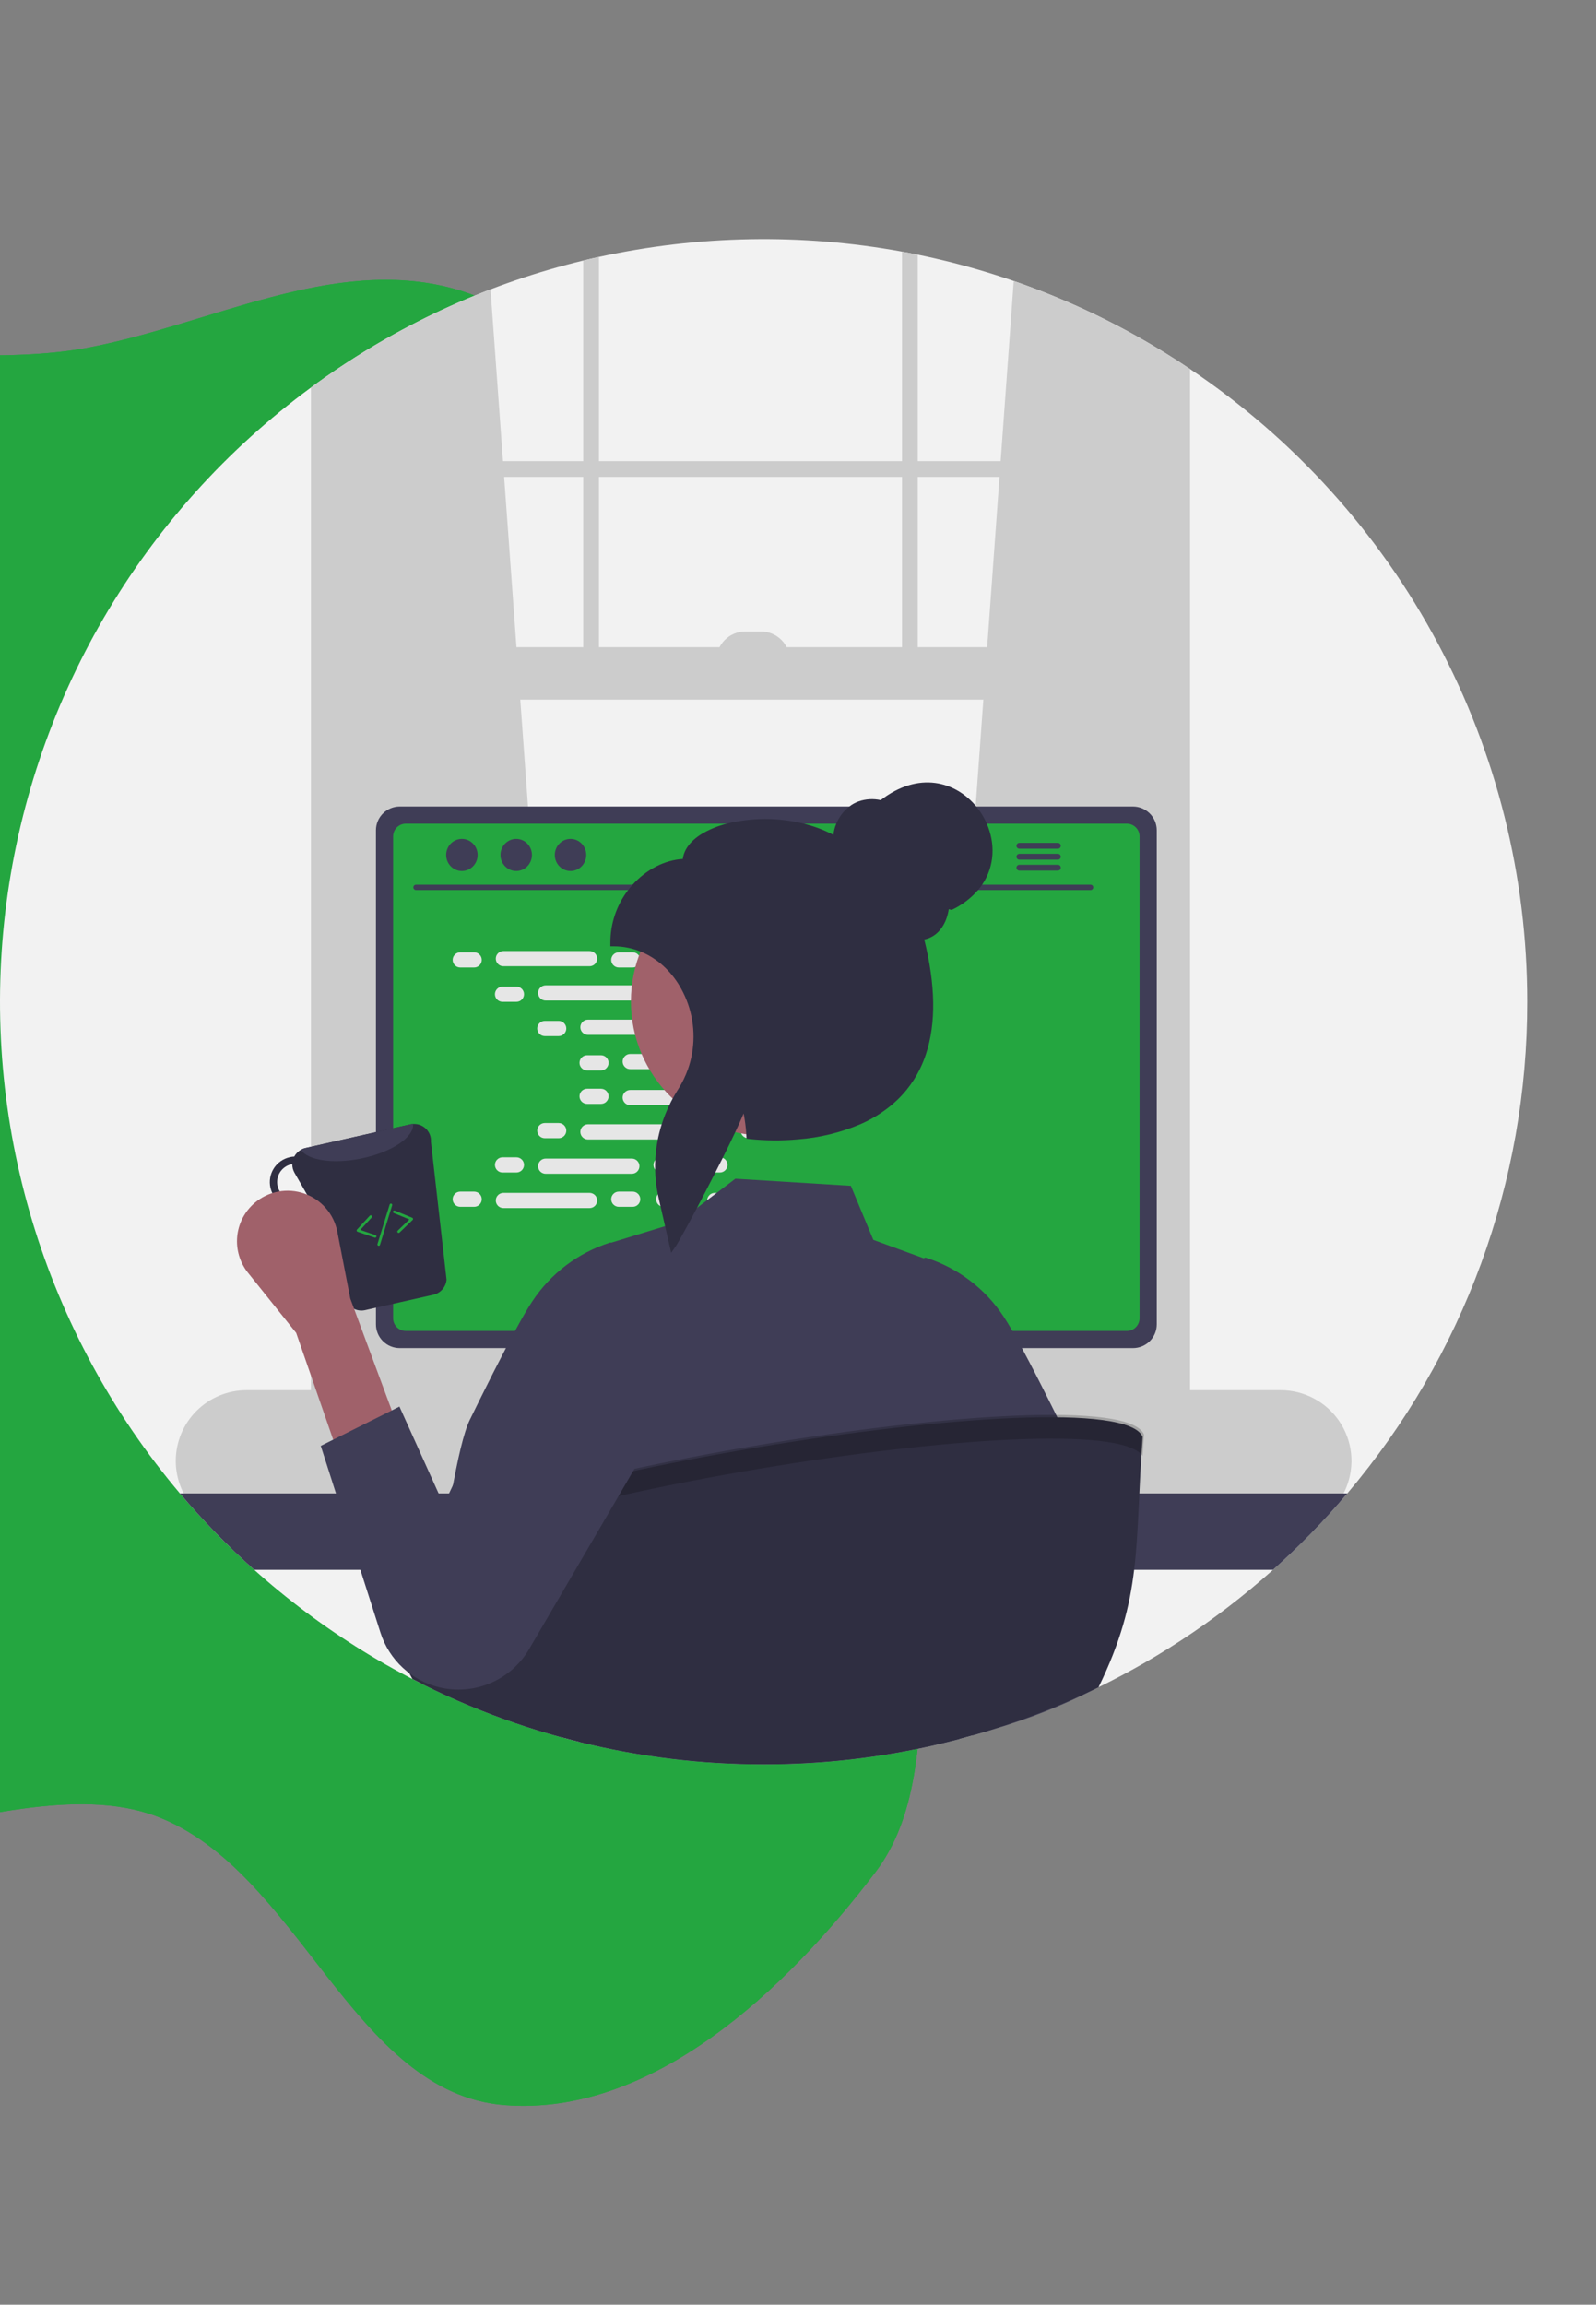 <svg width="534" height="771" viewBox="0 0 534 771" fill="none" xmlns="http://www.w3.org/2000/svg">
<rect x="0" y="0" width="534" height="771" fill="#808080" stroke="none"/>
<path fill-rule="evenodd" clip-rule="evenodd" d="M371.873 313.057C404.822 356.486 494.041 378.898 481.23 431.884C468.083 486.258 366.847 454.639 327.926 494.821C295.962 527.82 320.671 589.744 292.885 626.331C262.987 665.698 218.168 708.074 168.885 704.231C117.902 700.256 100.109 625.562 52.24 607.568C-0.07 587.904 -91.926 649.991 -113.048 598.253C-138.824 535.112 -37.739 483.119 -25.989 415.939C-20.158 382.597 -52.539 355.038 -65.006 323.569C-88.182 265.068 -157.571 206.746 -131.561 149.449C-108.68 99.046 -25.359 126.558 29.051 116.376C70.203 108.674 111.043 85.602 151.471 96.482C191.369 107.219 212.575 149.894 245.643 174.665C271.55 194.072 304.087 203.229 325.901 227.145C348.067 251.446 351.993 286.853 371.873 313.057Z" fill="#24A640"/>
<path fill-rule="evenodd" clip-rule="evenodd" d="M371.873 313.057C404.822 356.486 494.041 378.898 481.23 431.884C468.083 486.258 366.847 454.639 327.926 494.821C295.962 527.82 320.671 589.744 292.885 626.331C262.987 665.698 218.168 708.074 168.885 704.231C117.902 700.256 100.109 625.562 52.24 607.568C-0.07 587.904 -91.926 649.991 -113.048 598.253C-138.824 535.112 -37.739 483.119 -25.989 415.939C-20.158 382.597 -52.539 355.038 -65.006 323.569C-88.182 265.068 -157.571 206.746 -131.561 149.449C-108.68 99.046 -25.359 126.558 29.051 116.376C70.203 108.674 111.043 85.602 151.471 96.482C191.369 107.219 212.575 149.894 245.643 174.665C271.55 194.072 304.087 203.229 325.901 227.145C348.067 251.446 351.993 286.853 371.873 313.057Z" fill="#24A640"/>
<g clip-path="url(#clip0_22_203)">
<path d="M511 335.109C511.089 395.328 489.755 453.621 450.803 499.596C449.388 501.273 447.947 502.924 446.48 504.566C429.209 523.959 409.091 540.624 386.813 553.99C381.703 557.053 376.481 559.94 371.147 562.65C370.608 562.923 370.06 563.197 369.52 563.462C368.875 563.788 368.221 564.106 367.566 564.424C354.069 571.02 340.009 576.403 325.555 580.507C324.052 580.931 322.546 581.343 321.037 581.743C302.023 586.766 282.49 589.577 262.829 590.12C261.803 590.147 260.796 590.164 259.823 590.182C259.478 590.191 259.142 590.2 258.806 590.2C257.701 590.208 256.605 590.217 255.5 590.217C234.781 590.232 214.136 587.734 194.021 582.776C192.005 582.281 189.998 581.761 188 581.213C177.476 578.345 167.149 574.797 157.084 570.594C151.779 568.387 146.569 566.007 141.453 563.453C140.295 562.87 139.137 562.288 137.997 561.687C137.51 561.449 137.033 561.193 136.555 560.946C109.289 546.576 84.837 527.422 64.37 504.398C62.956 502.818 61.568 501.212 60.197 499.596C37.647 472.9 20.825 441.866 10.775 408.415C0.725 374.964 -2.34 339.809 1.77 305.128C5.88 270.446 17.078 236.977 34.669 206.791C52.26 176.606 75.871 150.349 104.039 129.645C105.489 128.577 106.948 127.517 108.424 126.485C108.716 126.281 109.007 126.078 109.299 125.875C135.241 107.732 164.358 94.603 195.144 87.168C196.894 86.735 198.645 86.329 200.413 85.95C233.758 78.667 268.219 78.064 301.799 84.175C303.559 84.502 305.318 84.837 307.069 85.199C337.579 91.448 366.678 103.246 392.913 120.005C393.497 120.376 394.08 120.747 394.664 121.135C395.839 121.894 397.015 122.671 398.173 123.457C432.927 146.786 461.398 178.295 481.074 215.206C500.751 252.117 511.028 293.295 511 335.109Z" fill="#F2F2F2"/>
<path d="M190.962 467.085L109.299 474.324L108.424 474.403V126.484C108.716 126.281 109.007 126.078 109.299 125.875C126.319 113.989 144.729 104.224 164.121 96.798L168.294 154.264L168.674 159.525L172.803 216.514L174.076 234.045L190.812 465.055L190.962 467.085Z" fill="#CCCCCC"/>
<path d="M392.913 120.005C393.497 120.376 394.08 120.747 394.664 121.135V474.403L392.913 474.244L312.134 467.085L312.285 465.055L329.02 234.045L330.293 216.514L334.422 159.525L334.802 154.264L339.179 94C358.051 100.532 376.086 109.26 392.913 120.005Z" fill="#CCCCCC"/>
<path d="M392.913 120.005V479.223C392.913 486.117 388.157 491.722 382.304 491.722H119.908C115.063 491.722 110.952 487.874 109.706 482.621C109.434 481.509 109.297 480.368 109.299 479.223V125.875C109.007 126.078 108.716 126.281 108.424 126.484C106.948 127.517 105.489 128.577 104.039 129.645V479.223C103.961 484.459 105.919 489.522 109.503 493.347C111.382 495.312 113.758 496.734 116.381 497.46C117.53 497.772 118.717 497.93 119.908 497.928H382.304C383.498 497.929 384.688 497.772 385.84 497.46C392.895 495.562 398.173 488.112 398.173 479.223V123.457C397.015 122.671 395.839 121.894 394.664 121.135C394.08 120.747 393.497 120.376 392.913 120.005Z" fill="#CCCCCC"/>
<path d="M395.545 154.267H106.669V159.528H395.545V154.267Z" fill="#CCCCCC"/>
<path d="M195.144 87.168C196.894 86.735 198.645 86.329 200.413 85.95V228.784H195.144V87.168Z" fill="#CCCCCC"/>
<path d="M301.799 84.175C303.559 84.502 305.318 84.837 307.069 85.199V228.784H301.799V84.175Z" fill="#CCCCCC"/>
<path d="M428.471 465.055H82.52C76.232 465.055 70.201 467.549 65.754 471.989C61.307 476.429 58.809 482.451 58.809 488.73C58.809 495.009 61.307 501.031 65.754 505.471C70.201 509.91 76.232 512.405 82.52 512.405H428.471C431.838 512.405 435.167 511.688 438.234 510.302C441.302 508.915 444.038 506.89 446.259 504.363C447.264 503.221 448.158 501.985 448.929 500.673C449.525 499.667 450.042 498.617 450.476 497.531C451.92 493.939 452.46 490.048 452.048 486.2C451.636 482.352 450.284 478.663 448.112 475.457C445.94 472.252 443.014 469.627 439.589 467.813C436.165 466 432.347 465.053 428.471 465.055Z" fill="#CCCCCC"/>
<path d="M395.545 216.513H108.425V234.047H395.545V216.513Z" fill="#CCCCCC"/>
<path d="M249.351 211.253H254.619C255.888 211.253 257.144 211.502 258.316 211.987C259.487 212.472 260.552 213.182 261.449 214.077C262.346 214.973 263.057 216.036 263.543 217.206C264.028 218.376 264.278 219.63 264.278 220.897H239.693C239.693 218.339 240.71 215.886 242.522 214.077C244.333 212.269 246.79 211.253 249.351 211.253H249.351Z" fill="#CCCCCC"/>
<path d="M450.803 499.596C443.123 508.683 434.815 517.222 425.942 525.151H85.058C76.184 517.222 67.877 508.683 60.197 499.596H450.803Z" fill="#3F3D56"/>
<path d="M284.038 411.085H226.643C226.334 411.082 226.027 411.129 225.733 411.226C225.11 411.418 224.565 411.805 224.178 412.329C223.792 412.854 223.584 413.488 223.585 414.139V504.672H287.106V414.139C287.106 413.738 287.026 413.34 286.871 412.969C286.717 412.598 286.491 412.261 286.206 411.977C285.921 411.694 285.583 411.469 285.211 411.316C284.839 411.163 284.441 411.084 284.038 411.085ZM262.316 455.751C262.318 457.22 261.833 458.647 260.937 459.812C260.082 460.942 258.893 461.775 257.538 462.195C256.183 462.614 254.731 462.599 253.385 462.15C252.04 461.702 250.869 460.843 250.038 459.695C249.207 458.547 248.758 457.167 248.754 455.751V445.247C248.771 443.462 249.493 441.756 250.763 440.5C252.032 439.243 253.748 438.539 255.535 438.539C257.323 438.539 259.038 439.243 260.308 440.5C261.578 441.756 262.3 443.462 262.316 445.247V455.751Z" fill="#2F2E41"/>
<path d="M223.39 501.777V510.507C223.39 510.959 223.569 511.394 223.889 511.715C224.209 512.036 224.643 512.217 225.096 512.219H285.594C286.047 512.216 286.48 512.034 286.8 511.713C287.119 511.392 287.299 510.959 287.3 510.507V501.777H223.39Z" fill="#3F3D56"/>
<path d="M379.077 269.804H133.744C131.636 269.807 129.615 270.644 128.124 272.131C126.633 273.618 125.792 275.635 125.787 277.74V443.04C125.789 445.146 126.628 447.166 128.12 448.656C129.611 450.145 131.634 450.983 133.744 450.984H379.077C381.187 450.983 383.21 450.145 384.702 448.656C386.193 447.166 387.032 445.146 387.034 443.04V277.74C387.029 275.635 386.189 273.618 384.697 272.131C383.206 270.644 381.185 269.807 379.077 269.804Z" fill="#3F3D56"/>
<path d="M377.026 275.542H135.786C134.658 275.544 133.576 275.994 132.779 276.791C131.982 277.589 131.534 278.67 131.534 279.797V441.001C131.536 442.126 131.984 443.205 132.782 444.001C133.579 444.797 134.659 445.245 135.786 445.247H377.026C378.153 445.245 379.234 444.797 380.031 444.001C380.828 443.205 381.277 442.126 381.279 441.001V279.797C381.278 278.67 380.831 277.589 380.033 276.791C379.236 275.994 378.155 275.544 377.026 275.542Z" fill="#24A640"/>
<path d="M332.627 512.078L330.399 501.512C330.307 501.081 330.108 500.68 329.821 500.345C329.534 500.011 329.167 499.753 328.755 499.596C328.457 499.479 328.139 499.419 327.818 499.42H188.743C188.422 499.419 188.104 499.479 187.806 499.596C187.393 499.753 187.027 500.011 186.74 500.345C186.453 500.68 186.254 501.081 186.161 501.512L183.933 512.078C183.853 512.462 183.859 512.858 183.951 513.239C184.044 513.62 184.22 513.976 184.467 514.28C184.714 514.584 185.027 514.83 185.381 514.999C185.735 515.168 186.122 515.255 186.515 515.256H330.037C330.431 515.258 330.82 515.171 331.175 515.001C331.53 514.831 331.843 514.583 332.088 514.276C332.336 513.973 332.513 513.618 332.606 513.238C332.699 512.858 332.707 512.461 332.627 512.078Z" fill="#2F2E41"/>
<path d="M193.751 501.323H190.194C189.955 501.323 189.762 501.516 189.762 501.754V503.54C189.762 503.778 189.955 503.971 190.194 503.971H193.751C193.989 503.971 194.183 503.778 194.183 503.54V501.754C194.183 501.516 193.989 501.323 193.751 501.323Z" fill="#3F3D56"/>
<path d="M202.592 501.323H199.035C198.796 501.323 198.603 501.516 198.603 501.754V503.54C198.603 503.778 198.796 503.971 199.035 503.971H202.592C202.83 503.971 203.024 503.778 203.024 503.54V501.754C203.024 501.516 202.83 501.323 202.592 501.323Z" fill="#3F3D56"/>
<path d="M211.433 501.323H207.876C207.637 501.323 207.444 501.516 207.444 501.754V503.54C207.444 503.778 207.637 503.971 207.876 503.971H211.433C211.671 503.971 211.864 503.778 211.864 503.54V501.754C211.864 501.516 211.671 501.323 211.433 501.323Z" fill="#3F3D56"/>
<path d="M220.274 501.323H216.716C216.478 501.323 216.285 501.516 216.285 501.754V503.54C216.285 503.778 216.478 503.971 216.716 503.971H220.274C220.512 503.971 220.705 503.778 220.705 503.54V501.754C220.705 501.516 220.512 501.323 220.274 501.323Z" fill="#3F3D56"/>
<path d="M229.114 501.323H225.557C225.319 501.323 225.126 501.516 225.126 501.754V503.54C225.126 503.778 225.319 503.971 225.557 503.971H229.114C229.353 503.971 229.546 503.778 229.546 503.54V501.754C229.546 501.516 229.353 501.323 229.114 501.323Z" fill="#3F3D56"/>
<path d="M237.955 501.323H234.398C234.16 501.323 233.966 501.516 233.966 501.754V503.54C233.966 503.778 234.16 503.971 234.398 503.971H237.955C238.194 503.971 238.387 503.778 238.387 503.54V501.754C238.387 501.516 238.194 501.323 237.955 501.323Z" fill="#3F3D56"/>
<path d="M246.796 501.323H243.239C243 501.323 242.807 501.516 242.807 501.754V503.54C242.807 503.778 243 503.971 243.239 503.971H246.796C247.034 503.971 247.228 503.778 247.228 503.54V501.754C247.228 501.516 247.034 501.323 246.796 501.323Z" fill="#3F3D56"/>
<path d="M255.637 501.323H252.08C251.841 501.323 251.648 501.516 251.648 501.754V503.54C251.648 503.778 251.841 503.971 252.08 503.971H255.637C255.875 503.971 256.068 503.778 256.068 503.54V501.754C256.068 501.516 255.875 501.323 255.637 501.323Z" fill="#3F3D56"/>
<path d="M264.478 501.323H260.92C260.682 501.323 260.489 501.516 260.489 501.754V503.54C260.489 503.778 260.682 503.971 260.92 503.971H264.478C264.716 503.971 264.909 503.778 264.909 503.54V501.754C264.909 501.516 264.716 501.323 264.478 501.323Z" fill="#3F3D56"/>
<path d="M273.319 501.323H269.761C269.523 501.323 269.33 501.516 269.33 501.754V503.54C269.33 503.778 269.523 503.971 269.761 503.971H273.319C273.557 503.971 273.75 503.778 273.75 503.54V501.754C273.75 501.516 273.557 501.323 273.319 501.323Z" fill="#3F3D56"/>
<path d="M282.159 501.323H278.602C278.364 501.323 278.171 501.516 278.171 501.754V503.54C278.171 503.778 278.364 503.971 278.602 503.971H282.159C282.398 503.971 282.591 503.778 282.591 503.54V501.754C282.591 501.516 282.398 501.323 282.159 501.323Z" fill="#3F3D56"/>
<path d="M291 501.323H287.443C287.205 501.323 287.011 501.516 287.011 501.754V503.54C287.011 503.778 287.205 503.971 287.443 503.971H291C291.239 503.971 291.432 503.778 291.432 503.54V501.754C291.432 501.516 291.239 501.323 291 501.323Z" fill="#3F3D56"/>
<path d="M299.841 501.323H296.284C296.045 501.323 295.852 501.516 295.852 501.754V503.54C295.852 503.778 296.045 503.971 296.284 503.971H299.841C300.079 503.971 300.273 503.778 300.273 503.54V501.754C300.273 501.516 300.079 501.323 299.841 501.323Z" fill="#3F3D56"/>
<path d="M308.682 501.323H305.125C304.886 501.323 304.693 501.516 304.693 501.754V503.54C304.693 503.778 304.886 503.971 305.125 503.971H308.682C308.92 503.971 309.113 503.778 309.113 503.54V501.754C309.113 501.516 308.92 501.323 308.682 501.323Z" fill="#3F3D56"/>
<path d="M317.523 501.323H313.965C313.727 501.323 313.534 501.516 313.534 501.754V503.54C313.534 503.778 313.727 503.971 313.965 503.971H317.523C317.761 503.971 317.954 503.778 317.954 503.54V501.754C317.954 501.516 317.761 501.323 317.523 501.323Z" fill="#3F3D56"/>
<path d="M326.364 501.323H322.806C322.568 501.323 322.375 501.516 322.375 501.754V503.54C322.375 503.778 322.568 503.971 322.806 503.971H326.364C326.602 503.971 326.795 503.778 326.795 503.54V501.754C326.795 501.516 326.602 501.323 326.364 501.323Z" fill="#3F3D56"/>
<path d="M193.647 505.736H190.089C189.851 505.736 189.658 505.929 189.658 506.167V507.954C189.658 508.192 189.851 508.384 190.089 508.384H193.647C193.885 508.384 194.078 508.192 194.078 507.954V506.167C194.078 505.929 193.885 505.736 193.647 505.736Z" fill="#3F3D56"/>
<path d="M202.487 505.736H198.93C198.692 505.736 198.499 505.929 198.499 506.167V507.954C198.499 508.192 198.692 508.384 198.93 508.384H202.487C202.726 508.384 202.919 508.192 202.919 507.954V506.167C202.919 505.929 202.726 505.736 202.487 505.736Z" fill="#3F3D56"/>
<path d="M211.328 505.736H207.771C207.533 505.736 207.339 505.929 207.339 506.167V507.954C207.339 508.192 207.533 508.384 207.771 508.384H211.328C211.567 508.384 211.76 508.192 211.76 507.954V506.167C211.76 505.929 211.567 505.736 211.328 505.736Z" fill="#3F3D56"/>
<path d="M220.169 505.736H216.612C216.374 505.736 216.18 505.929 216.18 506.167V507.954C216.18 508.192 216.374 508.384 216.612 508.384H220.169C220.407 508.384 220.601 508.192 220.601 507.954V506.167C220.601 505.929 220.407 505.736 220.169 505.736Z" fill="#3F3D56"/>
<path d="M229.01 505.736H225.453C225.214 505.736 225.021 505.929 225.021 506.167V507.954C225.021 508.192 225.214 508.384 225.453 508.384H229.01C229.248 508.384 229.442 508.192 229.442 507.954V506.167C229.442 505.929 229.248 505.736 229.01 505.736Z" fill="#3F3D56"/>
<path d="M237.851 505.736H234.294C234.055 505.736 233.862 505.929 233.862 506.167V507.954C233.862 508.192 234.055 508.384 234.294 508.384H237.851C238.089 508.384 238.282 508.192 238.282 507.954V506.167C238.282 505.929 238.089 505.736 237.851 505.736Z" fill="#3F3D56"/>
<path d="M246.692 505.736H243.134C242.896 505.736 242.703 505.929 242.703 506.167V507.954C242.703 508.192 242.896 508.384 243.134 508.384H246.692C246.93 508.384 247.123 508.192 247.123 507.954V506.167C247.123 505.929 246.93 505.736 246.692 505.736Z" fill="#3F3D56"/>
<path d="M255.532 505.736H251.975C251.737 505.736 251.544 505.929 251.544 506.167V507.954C251.544 508.192 251.737 508.384 251.975 508.384H255.532C255.771 508.384 255.964 508.192 255.964 507.954V506.167C255.964 505.929 255.771 505.736 255.532 505.736Z" fill="#3F3D56"/>
<path d="M264.373 505.736H260.816C260.578 505.736 260.384 505.929 260.384 506.167V507.954C260.384 508.192 260.578 508.384 260.816 508.384H264.373C264.612 508.384 264.805 508.192 264.805 507.954V506.167C264.805 505.929 264.612 505.736 264.373 505.736Z" fill="#3F3D56"/>
<path d="M273.214 505.736H269.657C269.418 505.736 269.225 505.929 269.225 506.167V507.954C269.225 508.192 269.418 508.384 269.657 508.384H273.214C273.452 508.384 273.646 508.192 273.646 507.954V506.167C273.646 505.929 273.452 505.736 273.214 505.736Z" fill="#3F3D56"/>
<path d="M282.055 505.736H278.498C278.259 505.736 278.066 505.929 278.066 506.167V507.954C278.066 508.192 278.259 508.384 278.498 508.384H282.055C282.293 508.384 282.486 508.192 282.486 507.954V506.167C282.486 505.929 282.293 505.736 282.055 505.736Z" fill="#3F3D56"/>
<path d="M290.896 505.736H287.339C287.1 505.736 286.907 505.929 286.907 506.167V507.954C286.907 508.192 287.1 508.384 287.339 508.384H290.896C291.134 508.384 291.327 508.192 291.327 507.954V506.167C291.327 505.929 291.134 505.736 290.896 505.736Z" fill="#3F3D56"/>
<path d="M299.737 505.736H296.179C295.941 505.736 295.748 505.929 295.748 506.167V507.954C295.748 508.192 295.941 508.384 296.179 508.384H299.737C299.975 508.384 300.168 508.192 300.168 507.954V506.167C300.168 505.929 299.975 505.736 299.737 505.736Z" fill="#3F3D56"/>
<path d="M308.577 505.736H305.02C304.782 505.736 304.589 505.929 304.589 506.167V507.954C304.589 508.192 304.782 508.384 305.02 508.384H308.577C308.816 508.384 309.009 508.192 309.009 507.954V506.167C309.009 505.929 308.816 505.736 308.577 505.736Z" fill="#3F3D56"/>
<path d="M317.418 505.736H313.861C313.623 505.736 313.429 505.929 313.429 506.167V507.954C313.429 508.192 313.623 508.384 313.861 508.384H317.418C317.657 508.384 317.85 508.192 317.85 507.954V506.167C317.85 505.929 317.657 505.736 317.418 505.736Z" fill="#3F3D56"/>
<path d="M326.259 505.736H322.702C322.463 505.736 322.27 505.929 322.27 506.167V507.954C322.27 508.192 322.463 508.384 322.702 508.384H326.259C326.497 508.384 326.691 508.192 326.691 507.954V506.167C326.691 505.929 326.497 505.736 326.259 505.736Z" fill="#3F3D56"/>
<path d="M267.025 511.033H232.525C232.287 511.033 232.094 511.226 232.094 511.464V513.25C232.094 513.488 232.287 513.681 232.525 513.681H267.025C267.264 513.681 267.457 513.488 267.457 513.25V511.464C267.457 511.226 267.264 511.033 267.025 511.033Z" fill="#3F3D56"/>
<path d="M364.904 297.749H139.177C138.942 297.743 138.719 297.647 138.555 297.479C138.39 297.312 138.298 297.087 138.298 296.852C138.298 296.618 138.39 296.393 138.555 296.225C138.719 296.058 138.942 295.961 139.177 295.956H364.904C365.138 295.961 365.362 296.058 365.526 296.225C365.69 296.393 365.782 296.618 365.782 296.852C365.782 297.087 365.69 297.312 365.526 297.479C365.362 297.647 365.138 297.743 364.904 297.749Z" fill="#3F3D56"/>
<path d="M154.542 291.38C157.448 291.38 159.803 288.976 159.803 286.01C159.803 283.045 157.448 280.64 154.542 280.64C151.637 280.64 149.281 283.045 149.281 286.01C149.281 288.976 151.637 291.38 154.542 291.38Z" fill="#3F3D56"/>
<path d="M172.715 291.38C175.621 291.38 177.976 288.976 177.976 286.01C177.976 283.045 175.621 280.64 172.715 280.64C169.81 280.64 167.455 283.045 167.455 286.01C167.455 288.976 169.81 291.38 172.715 291.38Z" fill="#3F3D56"/>
<path d="M190.889 291.38C193.794 291.38 196.149 288.976 196.149 286.01C196.149 283.045 193.794 280.64 190.889 280.64C187.983 280.64 185.628 283.045 185.628 286.01C185.628 288.976 187.983 291.38 190.889 291.38Z" fill="#3F3D56"/>
<path d="M353.96 281.968H341.053C340.798 281.974 340.555 282.08 340.376 282.262C340.198 282.444 340.098 282.689 340.098 282.944C340.098 283.199 340.198 283.443 340.376 283.626C340.555 283.808 340.798 283.913 341.053 283.919H353.96C354.217 283.916 354.462 283.811 354.642 283.629C354.823 283.446 354.924 283.2 354.924 282.944C354.924 282.687 354.823 282.441 354.642 282.259C354.462 282.076 354.217 281.972 353.96 281.968Z" fill="#3F3D56"/>
<path d="M353.96 285.632H341.053C340.797 285.637 340.554 285.743 340.376 285.925C340.197 286.107 340.097 286.352 340.097 286.607C340.097 286.862 340.197 287.107 340.376 287.289C340.554 287.472 340.797 287.577 341.053 287.582H353.96C354.217 287.579 354.463 287.475 354.644 287.293C354.824 287.11 354.926 286.864 354.926 286.607C354.926 286.35 354.824 286.104 354.644 285.921C354.463 285.739 354.217 285.635 353.96 285.632Z" fill="#3F3D56"/>
<path d="M353.96 289.295H341.053C340.798 289.301 340.555 289.406 340.376 289.589C340.198 289.771 340.098 290.016 340.098 290.27C340.098 290.525 340.198 290.77 340.376 290.952C340.555 291.134 340.798 291.24 341.053 291.246H353.96C354.217 291.242 354.462 291.138 354.642 290.955C354.823 290.773 354.924 290.527 354.924 290.27C354.924 290.014 354.823 289.768 354.642 289.585C354.462 289.403 354.217 289.299 353.96 289.295Z" fill="#3F3D56"/>
<path d="M158.64 318.578H154.002C152.596 318.578 151.456 319.716 151.456 321.12C151.456 322.524 152.596 323.662 154.002 323.662H158.64C160.046 323.662 161.186 322.524 161.186 321.12C161.186 319.716 160.046 318.578 158.64 318.578Z" fill="#E6E6E6"/>
<path d="M211.685 318.578H207.047C205.641 318.578 204.501 319.716 204.501 321.12C204.501 322.524 205.641 323.662 207.047 323.662H211.685C213.091 323.662 214.231 322.524 214.231 321.12C214.231 319.716 213.091 318.578 211.685 318.578Z" fill="#E6E6E6"/>
<path d="M226.714 318.578H222.076C220.67 318.578 219.53 319.716 219.53 321.12C219.53 322.524 220.67 323.662 222.076 323.662H226.714C228.121 323.662 229.261 322.524 229.261 321.12C229.261 319.716 228.121 318.578 226.714 318.578Z" fill="#E6E6E6"/>
<path d="M197.257 318.154H168.43C167.024 318.154 165.884 319.292 165.884 320.696C165.884 322.1 167.024 323.239 168.43 323.239H197.257C198.663 323.239 199.803 322.1 199.803 320.696C199.803 319.292 198.663 318.154 197.257 318.154Z" fill="#E6E6E6"/>
<path d="M267.983 318.154H239.157C237.751 318.154 236.611 319.292 236.611 320.696C236.611 322.1 237.751 323.239 239.157 323.239H267.983C269.389 323.239 270.529 322.1 270.529 320.696C270.529 319.292 269.389 318.154 267.983 318.154Z" fill="#E6E6E6"/>
<path d="M172.785 330.053H168.147C166.741 330.053 165.601 331.192 165.601 332.596C165.601 334 166.741 335.138 168.147 335.138H172.785C174.192 335.138 175.332 334 175.332 332.596C175.332 331.192 174.192 330.053 172.785 330.053Z" fill="#E6E6E6"/>
<path d="M225.83 330.053H221.192C219.786 330.053 218.646 331.192 218.646 332.596C218.646 334 219.786 335.138 221.192 335.138H225.83C227.237 335.138 228.377 334 228.377 332.596C228.377 331.192 227.237 330.053 225.83 330.053Z" fill="#E6E6E6"/>
<path d="M240.86 330.053H236.222C234.816 330.053 233.676 331.192 233.676 332.596C233.676 334 234.816 335.138 236.222 335.138H240.86C242.266 335.138 243.406 334 243.406 332.596C243.406 331.192 242.266 330.053 240.86 330.053Z" fill="#E6E6E6"/>
<path d="M211.402 329.63H182.576C181.17 329.63 180.03 330.768 180.03 332.172C180.03 333.576 181.17 334.714 182.576 334.714H211.402C212.808 334.714 213.948 333.576 213.948 332.172C213.948 330.768 212.808 329.63 211.402 329.63Z" fill="#E6E6E6"/>
<path d="M282.129 329.63H253.302C251.896 329.63 250.756 330.768 250.756 332.172C250.756 333.576 251.896 334.714 253.302 334.714H282.129C283.535 334.714 284.675 333.576 284.675 332.172C284.675 330.768 283.535 329.63 282.129 329.63Z" fill="#E6E6E6"/>
<path d="M186.931 341.529H182.293C180.887 341.529 179.747 342.667 179.747 344.071C179.747 345.475 180.887 346.613 182.293 346.613H186.931C188.337 346.613 189.477 345.475 189.477 344.071C189.477 342.667 188.337 341.529 186.931 341.529Z" fill="#E6E6E6"/>
<path d="M239.976 341.529H235.338C233.931 341.529 232.792 342.667 232.792 344.071C232.792 345.475 233.931 346.613 235.338 346.613H239.976C241.382 346.613 242.522 345.475 242.522 344.071C242.522 342.667 241.382 341.529 239.976 341.529Z" fill="#E6E6E6"/>
<path d="M255.005 341.529H250.367C248.961 341.529 247.821 342.667 247.821 344.071C247.821 345.475 248.961 346.613 250.367 346.613H255.005C256.411 346.613 257.551 345.475 257.551 344.071C257.551 342.667 256.411 341.529 255.005 341.529Z" fill="#E6E6E6"/>
<path d="M225.547 341.105H196.721C195.315 341.105 194.175 342.243 194.175 343.647C194.175 345.051 195.315 346.19 196.721 346.19H225.547C226.953 346.19 228.093 345.051 228.093 343.647C228.093 342.243 226.953 341.105 225.547 341.105Z" fill="#E6E6E6"/>
<path d="M296.274 341.105H267.448C266.042 341.105 264.902 342.243 264.902 343.647C264.902 345.051 266.042 346.19 267.448 346.19H296.274C297.68 346.19 298.82 345.051 298.82 343.647C298.82 342.243 297.68 341.105 296.274 341.105Z" fill="#E6E6E6"/>
<path d="M201.076 353.004H196.438C195.032 353.004 193.892 354.143 193.892 355.547C193.892 356.951 195.032 358.089 196.438 358.089H201.076C202.482 358.089 203.622 356.951 203.622 355.547C203.622 354.143 202.482 353.004 201.076 353.004Z" fill="#E6E6E6"/>
<path d="M254.121 353.004H249.483C248.077 353.004 246.937 354.143 246.937 355.547C246.937 356.951 248.077 358.089 249.483 358.089H254.121C255.527 358.089 256.667 356.951 256.667 355.547C256.667 354.143 255.527 353.004 254.121 353.004Z" fill="#E6E6E6"/>
<path d="M269.15 353.004H264.512C263.106 353.004 261.966 354.143 261.966 355.547C261.966 356.951 263.106 358.089 264.512 358.089H269.15C270.557 358.089 271.697 356.951 271.697 355.547C271.697 354.143 270.557 353.004 269.15 353.004Z" fill="#E6E6E6"/>
<path d="M239.693 352.581H210.866C209.46 352.581 208.32 353.719 208.32 355.123C208.32 356.527 209.46 357.665 210.866 357.665H239.693C241.099 357.665 242.239 356.527 242.239 355.123C242.239 353.719 241.099 352.581 239.693 352.581Z" fill="#E6E6E6"/>
<path d="M211.685 398.636H207.047C205.641 398.636 204.501 399.774 204.501 401.178C204.501 402.582 205.641 403.72 207.047 403.72H211.685C213.091 403.72 214.231 402.582 214.231 401.178C214.231 399.774 213.091 398.636 211.685 398.636Z" fill="#E6E6E6"/>
<path d="M226.714 398.636H222.076C220.67 398.636 219.53 399.774 219.53 401.178C219.53 402.582 220.67 403.72 222.076 403.72H226.714C228.121 403.72 229.261 402.582 229.261 401.178C229.261 399.774 228.121 398.636 226.714 398.636Z" fill="#E6E6E6"/>
<path d="M267.983 399.06H239.157C237.751 399.06 236.611 400.198 236.611 401.602C236.611 403.006 237.751 404.144 239.157 404.144H267.983C269.389 404.144 270.529 403.006 270.529 401.602C270.529 400.198 269.389 399.06 267.983 399.06Z" fill="#E6E6E6"/>
<path d="M158.64 398.636H154.002C152.596 398.636 151.456 399.774 151.456 401.178C151.456 402.582 152.596 403.72 154.002 403.72H158.64C160.046 403.72 161.186 402.582 161.186 401.178C161.186 399.774 160.046 398.636 158.64 398.636Z" fill="#E6E6E6"/>
<path d="M197.257 399.06H168.43C167.024 399.06 165.884 400.198 165.884 401.602C165.884 403.006 167.024 404.144 168.43 404.144H197.257C198.663 404.144 199.803 403.006 199.803 401.602C199.803 400.198 198.663 399.06 197.257 399.06Z" fill="#E6E6E6"/>
<path d="M172.785 387.16H168.147C166.741 387.16 165.601 388.298 165.601 389.702C165.601 391.107 166.741 392.245 168.147 392.245H172.785C174.192 392.245 175.332 391.107 175.332 389.702C175.332 388.298 174.192 387.16 172.785 387.16Z" fill="#E6E6E6"/>
<path d="M225.83 387.16H221.192C219.786 387.16 218.646 388.298 218.646 389.702C218.646 391.107 219.786 392.245 221.192 392.245H225.83C227.237 392.245 228.377 391.107 228.377 389.702C228.377 388.298 227.237 387.16 225.83 387.16Z" fill="#E6E6E6"/>
<path d="M240.86 387.16H236.222C234.816 387.16 233.676 388.298 233.676 389.702C233.676 391.107 234.816 392.245 236.222 392.245H240.86C242.266 392.245 243.406 391.107 243.406 389.702C243.406 388.298 242.266 387.16 240.86 387.16Z" fill="#E6E6E6"/>
<path d="M211.402 387.584H182.576C181.17 387.584 180.03 388.722 180.03 390.126C180.03 391.53 181.17 392.669 182.576 392.669H211.402C212.808 392.669 213.948 391.53 213.948 390.126C213.948 388.722 212.808 387.584 211.402 387.584Z" fill="#E6E6E6"/>
<path d="M186.931 375.685H182.293C180.887 375.685 179.747 376.823 179.747 378.227C179.747 379.631 180.887 380.769 182.293 380.769H186.931C188.337 380.769 189.477 379.631 189.477 378.227C189.477 376.823 188.337 375.685 186.931 375.685Z" fill="#E6E6E6"/>
<path d="M239.976 375.685H235.338C233.931 375.685 232.792 376.823 232.792 378.227C232.792 379.631 233.931 380.769 235.338 380.769H239.976C241.382 380.769 242.522 379.631 242.522 378.227C242.522 376.823 241.382 375.685 239.976 375.685Z" fill="#E6E6E6"/>
<path d="M255.005 375.685H250.367C248.961 375.685 247.821 376.823 247.821 378.227C247.821 379.631 248.961 380.769 250.367 380.769H255.005C256.411 380.769 257.551 379.631 257.551 378.227C257.551 376.823 256.411 375.685 255.005 375.685Z" fill="#E6E6E6"/>
<path d="M225.547 376.109H196.721C195.315 376.109 194.175 377.247 194.175 378.651C194.175 380.055 195.315 381.193 196.721 381.193H225.547C226.953 381.193 228.093 380.055 228.093 378.651C228.093 377.247 226.953 376.109 225.547 376.109Z" fill="#E6E6E6"/>
<path d="M201.076 364.209H196.438C195.032 364.209 193.892 365.348 193.892 366.752C193.892 368.156 195.032 369.294 196.438 369.294H201.076C202.482 369.294 203.622 368.156 203.622 366.752C203.622 365.348 202.482 364.209 201.076 364.209Z" fill="#E6E6E6"/>
<path d="M254.121 364.209H249.483C248.077 364.209 246.937 365.348 246.937 366.752C246.937 368.156 248.077 369.294 249.483 369.294H254.121C255.527 369.294 256.667 368.156 256.667 366.752C256.667 365.348 255.527 364.209 254.121 364.209Z" fill="#E6E6E6"/>
<path d="M269.15 364.209H264.512C263.106 364.209 261.966 365.348 261.966 366.752C261.966 368.156 263.106 369.294 264.512 369.294H269.15C270.557 369.294 271.697 368.156 271.697 366.752C271.697 365.348 270.557 364.209 269.15 364.209Z" fill="#E6E6E6"/>
<path d="M239.693 364.633H210.866C209.46 364.633 208.32 365.771 208.32 367.175C208.32 368.579 209.46 369.718 210.866 369.718H239.693C241.099 369.718 242.239 368.579 242.239 367.175C242.239 365.771 241.099 364.633 239.693 364.633Z" fill="#E6E6E6"/>
<path d="M367.611 564.415C367.071 564.689 366.523 564.962 365.984 565.227C352.015 572.201 340.841 576.164 325.555 580.507C324.264 566.119 323.017 540.828 321.806 525.151C321.488 521.082 321.17 517.666 320.86 515.256C320.782 513.975 320.52 512.711 320.082 511.504L320.135 515.256L320.268 525.151L321.037 581.743C302.023 586.766 282.49 589.577 262.829 590.12C261.804 590.147 260.796 590.164 259.823 590.182C259.478 590.191 259.142 590.199 258.806 590.199C257.701 590.208 256.605 590.217 255.5 590.217C234.781 590.232 214.136 587.734 194.021 582.776C194.454 568.537 194.887 543.53 195.303 525.151C195.391 521.559 195.471 518.213 195.559 515.256C195.727 508.936 195.904 504.381 196.072 502.854C195.923 503.124 195.807 503.412 195.727 503.71C194.908 507.516 194.35 511.374 194.056 515.256C193.747 518.213 193.437 521.559 193.128 525.151C191.484 544.245 189.768 570.206 188 581.213C177.476 578.344 167.149 574.797 157.084 570.594C151.779 568.387 146.569 566.007 141.453 563.453C142.426 557.097 143.442 549.974 144.486 542.585C145.299 536.856 146.139 530.968 146.996 525.151C148.323 516.165 149.684 507.355 151.063 499.596C153.079 488.262 155.148 479.152 157.199 474.968C159.144 470.996 161.089 467.077 162.972 463.325C163.626 462.01 164.28 460.712 164.917 459.45C165.067 459.15 165.217 458.858 165.368 458.567C166.72 455.91 168.029 453.368 169.275 450.984C170.345 448.945 171.362 447.021 172.326 445.247C174.659 440.939 176.64 437.505 178.107 435.334C184.243 426.041 193.377 419.123 203.993 415.728L204.259 415.658L204.444 415.737L222.524 410.193L225.167 409.381L226.944 408.834L233.203 404.076L236.607 401.49L239.799 399.062L246.04 394.322L284.684 396.697L292.207 414.784L309.058 420.936L309.35 420.804L309.606 420.698L309.871 420.769C320.486 424.166 329.619 431.084 335.757 440.374C336.588 441.619 337.596 443.261 338.736 445.247C339.709 446.933 340.77 448.857 341.919 450.984C343.555 454.012 345.341 457.428 347.232 461.127C347.648 461.939 348.072 462.769 348.497 463.607C349.284 465.161 350.082 466.747 350.893 468.365C352.776 472.117 354.721 476.036 356.666 480.017C358.354 483.469 360.061 490.566 361.74 499.596C363.128 507.099 364.507 515.944 365.842 525.151C367.593 537.086 365.727 551.377 367.31 562.358C367.407 563.056 367.513 563.735 367.611 564.415Z" fill="#3F3D56"/>
<path d="M256.044 379.885C280.865 379.885 300.987 359.794 300.987 335.01C300.987 310.226 280.865 290.135 256.044 290.135C231.222 290.135 211.1 310.226 211.1 335.01C211.1 359.794 231.222 379.885 256.044 379.885Z" fill="#A0616A"/>
<path d="M330.161 275.542C329.273 273.471 328.09 271.539 326.651 269.804C319.826 261.48 307.413 257.817 294.674 267.668C292.221 267.121 289.665 267.268 287.292 268.092C286.171 268.497 285.121 269.075 284.18 269.804C282.251 271.307 280.746 273.284 279.812 275.542C279.313 276.735 278.986 277.992 278.84 279.276C275.691 277.642 272.358 276.389 268.912 275.542C260.456 273.442 251.614 273.442 243.158 275.542C240.449 276.226 237.839 277.259 235.396 278.614C231.258 280.997 228.88 284.007 228.456 287.353C222.488 287.688 216.282 290.822 211.658 295.96C211.137 296.533 210.633 297.134 210.164 297.752C206.276 302.832 204.186 309.057 204.223 315.45V316.571H205.346C208.422 316.568 211.47 317.162 214.319 318.319C216.166 319.06 217.915 320.023 219.527 321.188C220.581 321.935 221.577 322.761 222.506 323.66C224.659 325.741 226.484 328.137 227.917 330.766C231.59 337.408 232.863 345.109 231.524 352.578C231.216 354.307 230.767 356.007 230.18 357.662C229.345 360.024 228.244 362.283 226.9 364.398C226.847 364.477 226.803 364.556 226.75 364.636C226.157 365.58 225.591 366.543 225.061 367.514C224.663 368.237 224.292 368.979 223.947 369.72C222.939 371.784 222.088 373.92 221.401 376.111C220.171 379.986 219.445 384.003 219.244 388.063C219.182 389.14 219.164 390.217 219.2 391.294C219.252 394.07 219.557 396.836 220.11 399.557C220.19 399.927 220.269 400.289 220.349 400.66L220.994 403.476L222.524 410.194L223.585 414.819L224.566 419.109L226.016 417.035C226.511 416.328 227.757 414.157 229.428 411.085C230.534 409.081 231.815 406.689 233.203 404.076C235.14 400.413 237.261 396.326 239.339 392.248C240.179 390.597 241.01 388.955 241.814 387.349C243.335 384.303 244.767 381.364 245.996 378.751C247.128 376.341 248.091 374.205 248.807 372.492C249.029 373.613 249.214 374.752 249.356 375.9C249.515 377.065 249.63 378.248 249.692 379.43C249.709 379.607 249.718 379.792 249.727 379.969L249.762 380.693L249.771 380.905L250.708 381.028C256.113 381.606 261.562 381.647 266.975 381.152H266.984C274.155 380.613 281.191 378.91 287.813 376.111C291.575 374.482 295.087 372.331 298.245 369.72C299.721 368.5 301.099 367.166 302.365 365.731C302.684 365.369 302.993 365.007 303.294 364.636C305.043 362.489 306.541 360.149 307.758 357.662C308.573 356.021 309.265 354.322 309.827 352.578C313.222 342.312 313.027 329.503 309.243 314.285C310.266 314.089 311.244 313.712 312.134 313.173C314.91 311.505 316.838 308.194 317.439 304.151L318.394 304.407C321.779 302.833 324.794 300.565 327.243 297.752C327.728 297.179 328.183 296.581 328.605 295.96C332.928 289.604 332.963 281.977 330.161 275.542Z" fill="#2F2E41"/>
<path opacity="0.2" d="M182.404 499.557L189.916 470.611L196.549 495.589L182.404 499.557Z" fill="black"/>
<path d="M382.304 480.697C379.616 517.666 382.401 533.943 367.566 564.424C354.069 571.02 340.009 576.403 325.555 580.507C324.052 580.931 322.546 581.343 321.037 581.743C302.023 586.766 282.49 589.577 262.829 590.12C261.803 590.147 260.796 590.164 259.823 590.182C259.478 590.191 259.142 590.199 258.806 590.199C257.701 590.208 256.605 590.217 255.5 590.217C234.781 590.232 214.136 587.734 194.021 582.776C192.005 582.281 189.998 581.761 188 581.213C177.476 578.344 167.149 574.797 157.084 570.594C151.779 568.387 146.569 566.007 141.453 563.453C140.295 562.87 139.137 562.288 137.997 561.687C132.135 551.395 128.802 538.878 128.731 523.836C132.789 497.919 373.339 458.346 382.304 480.697Z" fill="#2F2E41"/>
<path opacity="0.2" d="M382.297 487.028C382.434 484.739 382.588 482.375 382.767 479.913C373.802 457.563 133.252 497.135 129.194 523.052C129.205 525.428 129.307 527.734 129.478 529.986C139.305 504.406 367.831 466.794 382.297 487.028Z" fill="black"/>
<path d="M144.19 382.027C144.249 381.227 144.135 380.423 143.856 379.67C143.578 378.918 143.141 378.233 142.575 377.663C142.01 377.093 141.328 376.651 140.577 376.366C139.826 376.081 139.022 375.96 138.22 376.011C137.921 376.022 137.624 376.059 137.331 376.122L102.178 384.051C101.393 384.241 100.656 384.593 100.015 385.085C99.374 385.577 98.844 386.198 98.457 386.907C97.942 386.926 97.43 387 96.93 387.128C95.837 387.376 94.802 387.836 93.886 388.483C92.971 389.13 92.191 389.95 91.593 390.897C90.995 391.845 90.59 392.901 90.4 394.004C90.21 395.108 90.24 396.239 90.488 397.331C90.736 398.423 91.197 399.456 91.845 400.37C92.493 401.285 93.314 402.063 94.263 402.66C96.18 403.866 98.497 404.263 100.707 403.763C101.964 403.472 103.141 402.903 104.15 402.1L116.062 435.591C116.657 436.64 117.576 437.47 118.682 437.954C119.788 438.439 121.022 438.553 122.198 438.28L145.051 433.123C146.218 432.85 147.269 432.215 148.052 431.308C148.835 430.402 149.311 429.271 149.41 428.077L144.19 382.027ZM100.179 401.379C98.601 401.734 96.947 401.45 95.578 400.589C94.21 399.729 93.239 398.361 92.879 396.787C92.518 395.212 92.798 393.559 93.657 392.191C94.515 390.822 95.882 389.849 97.458 389.485C97.569 389.457 97.68 389.485 97.791 389.457C97.783 390.467 98.041 391.462 98.541 392.34L102.9 399.937C102.141 400.656 101.201 401.154 100.179 401.379Z" fill="#2F2E41"/>
<path d="M138.22 376.011C138.553 380.447 130.945 385.548 120.755 387.572C111.397 389.485 103.011 388.154 100.651 384.661C101.126 384.38 101.641 384.174 102.178 384.051L137.331 376.122C137.624 376.059 137.921 376.022 138.22 376.011Z" fill="#3F3D56"/>
<path d="M113.908 488.62L133.653 478.762L117.199 434.405L112.863 412.034C112.299 409.128 110.982 406.42 109.042 404.182C107.102 401.943 104.608 400.252 101.808 399.277C99.009 398.303 96.002 398.079 93.089 398.628C90.176 399.177 87.458 400.48 85.207 402.406C81.871 405.261 79.776 409.298 79.365 413.666C78.954 418.033 80.258 422.389 83.003 425.815L99.1 445.905L113.908 488.62Z" fill="#A0616A"/>
<path d="M133.653 470.548L107.327 483.691L127.306 546.196C128.74 550.685 131.312 554.727 134.772 557.931C138.232 561.135 142.462 563.392 147.052 564.483C152.712 565.829 158.655 565.34 164.018 563.086C169.381 560.833 173.885 556.933 176.879 551.951L229.857 461.283C233.612 455.035 234.771 447.569 233.087 440.48C231.402 433.39 227.008 427.24 220.844 423.341C217.528 421.244 213.807 419.868 209.924 419.302C206.04 418.736 202.081 418.993 198.303 420.056C194.526 421.119 191.015 422.964 187.999 425.472C184.983 427.979 182.529 431.092 180.798 434.609L148.462 503.406L133.653 470.548Z" fill="#3F3D56"/>
<path d="M125.51 414.061C125.461 414.061 125.413 414.053 125.367 414.037L119.619 412.061C119.549 412.037 119.487 411.997 119.437 411.943C119.387 411.889 119.352 411.824 119.334 411.753C119.316 411.682 119.316 411.607 119.334 411.536C119.352 411.465 119.387 411.4 119.437 411.346L123.712 406.698C123.751 406.655 123.798 406.621 123.851 406.596C123.904 406.571 123.961 406.557 124.019 406.555C124.077 406.552 124.135 406.561 124.19 406.581C124.245 406.601 124.295 406.631 124.338 406.67C124.38 406.71 124.415 406.757 124.44 406.81C124.464 406.862 124.478 406.919 124.48 406.977C124.483 407.035 124.474 407.093 124.453 407.148C124.433 407.202 124.403 407.252 124.363 407.295L120.545 411.446L125.654 413.202C125.753 413.236 125.837 413.304 125.89 413.394C125.944 413.484 125.964 413.59 125.946 413.693C125.929 413.796 125.876 413.889 125.796 413.957C125.716 414.024 125.615 414.061 125.51 414.061Z" fill="#24A640"/>
<path d="M133.389 412.451C133.301 412.451 133.215 412.425 133.142 412.375C133.069 412.326 133.012 412.256 132.979 412.175C132.946 412.093 132.938 412.004 132.957 411.918C132.975 411.832 133.018 411.753 133.082 411.692L136.967 407.941L131.748 405.794C131.694 405.772 131.645 405.74 131.604 405.699C131.563 405.658 131.53 405.609 131.508 405.556C131.485 405.502 131.474 405.445 131.474 405.387C131.474 405.329 131.485 405.272 131.507 405.218C131.529 405.164 131.562 405.116 131.603 405.075C131.644 405.033 131.692 405.001 131.746 404.979C131.8 404.956 131.857 404.945 131.915 404.945C131.973 404.945 132.031 404.956 132.085 404.979L137.928 407.383C137.996 407.411 138.056 407.455 138.102 407.512C138.148 407.568 138.18 407.636 138.194 407.708C138.207 407.78 138.203 407.854 138.181 407.924C138.159 407.994 138.12 408.057 138.067 408.108L133.696 412.327C133.614 412.406 133.504 412.451 133.389 412.451Z" fill="#24A640"/>
<path d="M126.717 416.761C126.673 416.761 126.629 416.754 126.587 416.741C126.532 416.724 126.48 416.696 126.435 416.659C126.39 416.623 126.353 416.577 126.326 416.526C126.299 416.475 126.282 416.419 126.277 416.361C126.271 416.303 126.277 416.245 126.294 416.189L130.374 402.949C130.409 402.837 130.487 402.744 130.59 402.689C130.694 402.635 130.815 402.624 130.927 402.658C131.039 402.693 131.132 402.77 131.187 402.873C131.242 402.976 131.254 403.097 131.219 403.209L127.14 416.45C127.112 416.54 127.056 416.619 126.98 416.675C126.904 416.731 126.812 416.761 126.717 416.761Z" fill="#24A640"/>
</g>
<defs>
<clipPath id="clip0_22_203">
<rect width="511" height="510.217" fill="white" transform="translate(0 80)"/>
</clipPath>
</defs>
</svg>
